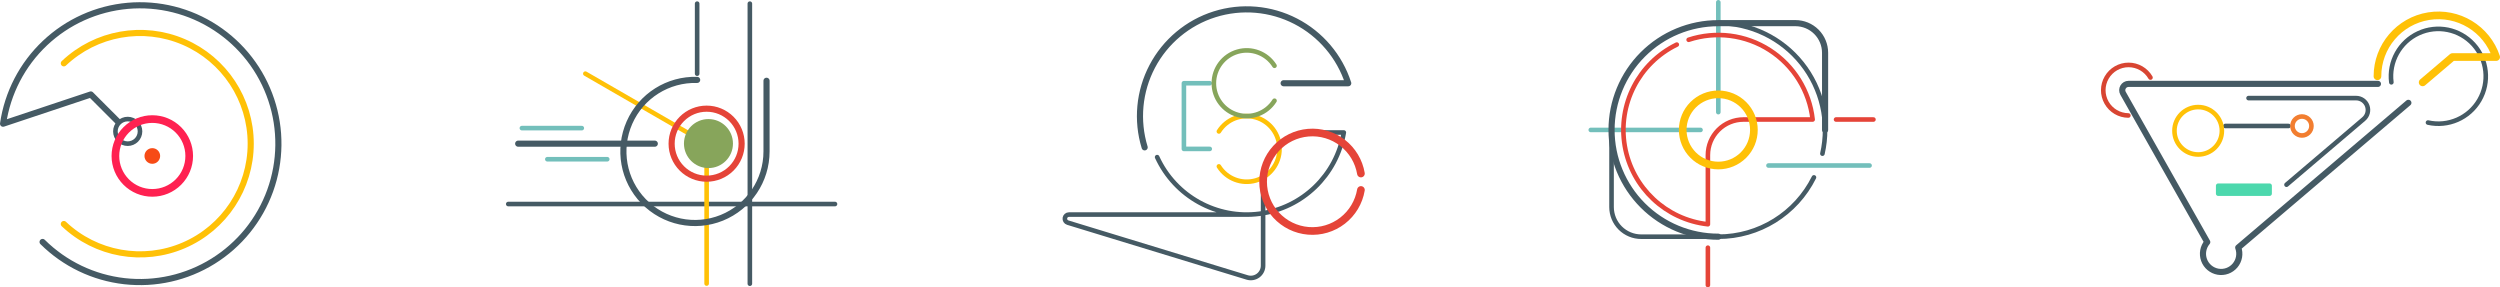 <svg xmlns="http://www.w3.org/2000/svg" width="1631.469" height="187.516" viewBox="0 0 1631.469 187.516">
  <g id="thin" stroke-width="3" stroke-linecap="round" stroke-linejoin="round">
    <path fill="none" stroke="#455A64" d="M1467.374 64.02h70.178c3.243 0 6.142 2.024 7.26 5.066 1.12 3.044.224 6.463-2.247 8.563-16.808 14.296-33.616 28.59-50.424 42.89"/>
    <path fill="none" stroke="#D84532" d="M1403.366 50.613c-2.94-5.095-8.372-8.238-14.257-8.25-5.883-.013-11.328 3.107-14.29 8.19-2.964 5.082-3 11.356-.09 16.47 2.907 5.115 8.32 8.294 14.202 8.344"/>
    <path fill="none" stroke="#455A64" d="M1584.474 79.98c13.175 2.958 26.747-2.97 33.53-14.643 6.784-11.674 5.217-26.398-3.875-36.382-9.09-9.982-23.606-12.918-35.86-7.253-12.258 5.665-19.425 18.623-17.71 32.016M1452.216 82.216h41.257"/>
    <circle fill="#F74B16" stroke="#F74B16" cx="99.394" cy="101.785" r="3.612"/>
    <path fill="none" stroke="#73BFBB" d="M789.466 54.32h-16.862V97.18h16.862"/>
    <path fill="none" stroke="#455A64" d="M454.95 48.088V2.378"/>
    <circle fill="none" stroke="#455A64" cx="83.338" cy="85.73" r="8.028"/>
    <path fill="none" stroke="#73BFBB" d="M357.187 103.91h39.09M1121.35 73.18V1.5M1038.125 84.793h71.612M1154.088 108.018h65.968"/>
    <path fill="none" stroke="#E54438" d="M1222.572 77.99h-24.386M1114.546 186.016V161.63"/>
    <path fill="none" stroke="#73BFBB" d="M340.582 83.604h39.09"/>
    <path fill="#4CD8AD" stroke="#4CD8AD" d="M1447.58 121.21h33.52v5.158h-33.52z"/>
    <circle fill="none" stroke="#F27E30" cx="1502.231" cy="82.216" r="6.188"/>
    <path fill="none" stroke="#FFC107" d="M795.43 108.58c5.082 8.085 14.9 11.833 24.076 9.19 9.177-2.645 15.496-11.042 15.496-20.592 0-9.55-6.32-17.947-15.496-20.59-9.176-2.645-18.994 1.102-24.076 9.187"/>
    <path fill="none" stroke="#87A55B" d="M831.717 42.918c-5.082-8.085-14.9-11.832-24.076-9.188s-15.495 11.04-15.495 20.59 6.32 17.947 15.496 20.592c9.177 2.644 18.995-1.103 24.077-9.188"/>
    <path fill="none" stroke="#E54438" d="M1094.253 29.1c-24.802 12.067-38.635 39.08-33.93 66.256 4.702 27.176 26.81 47.967 54.223 50.996v-45.136c0-6.16 2.446-12.067 6.803-16.423 4.354-4.355 10.262-6.803 16.42-6.803h45.138c-2.05-18.555-12.36-35.194-28.062-45.29s-35.12-12.573-52.852-6.74"/>
    <path fill="none" stroke="#455A64" d="M331.68 133.15H544.9M489.346 185.138V2.378"/>
    <circle fill="none" stroke="#FFC107" cx="1434.498" cy="85.352" r="15.472"/>
    <path fill="none" stroke="#FFC107" d="M381.997 48.067l58.034 33.507 21.104 12.184v91.277"/>
    <path fill="none" stroke="#455A64" d="M812.77 140.035H697.578c-1.326 0-2.453.97-2.65 2.283-.195 1.312.6 2.57 1.867 2.957l117.11 35.783c2.436.744 5.08.29 7.128-1.227 2.047-1.514 3.256-3.91 3.256-6.458v-54.767c0-8.525 3.385-16.7 9.413-22.73 6.027-6.027 14.203-9.414 22.73-9.414h20.528c-4.702 27.826-27 49.33-54.978 53.02-27.977 3.69-55.09-11.295-66.847-36.947M1051.673 84.793v50.32c0 5.134 2.04 10.057 5.668 13.686 3.63 3.63 8.555 5.668 13.688 5.668h50.32c26.47 0 50.652-14.997 62.417-38.708M1189.283 100.276c4.71-20.67-.245-42.36-13.466-58.934-13.22-16.573-33.268-26.226-54.468-26.226"/>
  </g>
  <g id="mid" stroke-width="4" stroke-linecap="round" stroke-linejoin="round">
    <path fill="none" stroke="#FFC107" d="M41.66 146.19c20.95 19.862 51.718 25.345 78.242 13.94s43.712-37.5 43.712-66.373c0-28.872-17.188-54.97-43.712-66.374s-57.29-5.92-78.243 13.943"/>
    <path fill="none" stroke="#455A64" d="M427.312 93.758h-89.155"/>
    <path fill="none" stroke="#E54438" d="M438.29 93.758c0 6.068 2.4 11.863 6.69 16.153 4.29 4.292 10.086 6.692 16.154 6.692s11.863-2.4 16.154-6.69 6.69-10.086 6.69-16.154-2.4-11.863-6.69-16.154c-4.29-4.29-10.085-6.69-16.154-6.69-6.068 0-11.863 2.4-16.153 6.69-4.29 4.29-6.69 10.086-6.69 16.154z"/>
    <path fill="none" stroke="#455A64" d="M27.792 157.9c14.44 14.312 33.244 23.317 53.446 25.598 20.203 2.28 40.542-2.31 57.81-13.042 17.265-10.734 30.38-26.942 37.276-46.067 6.896-19.127 7.14-39.977.695-59.26s-19.177-35.793-36.187-46.93C123.823 7.065 103.598 2 83.347 3.805 63.097 5.61 44.087 14.172 29.314 28.14 14.542 42.11 4.932 60.615 2 80.734l57.256-19.085L76.81 79.203"/>
    <circle fill="#87A55B" stroke="#87A55B" cx="462.333" cy="93.692" r="13.993"/>
    <path fill="none" stroke="#455A64" d="M454.95 52.15c-19.012-.582-36.477 10.423-44.158 27.824-7.68 17.402-4.042 37.72 9.2 51.376 13.242 13.654 33.442 17.913 51.07 10.77 17.628-7.145 29.163-24.266 29.163-43.285V52.707M837.68 54.32h42.158c-5.654-17.485-17.992-32.027-34.32-40.456-16.332-8.43-35.333-10.062-52.862-4.542-17.53 5.52-32.165 17.744-40.72 34.01-8.555 16.265-10.334 35.252-4.948 52.824M1191.025 84.793V34.455c0-5.135-2.04-10.06-5.67-13.688s-8.557-5.668-13.69-5.666l-50.34.018c-18.476.006-36.193 7.35-49.255 20.42-13.062 13.067-20.4 30.79-20.396 49.268.003 18.477 7.345 36.195 20.41 49.26 13.066 13.064 30.787 20.403 49.266 20.403M1571.675 67.104l-59.434 50.556-51.608 43.9c1.452 3.983.667 8.44-2.06 11.687-2.728 3.25-6.98 4.795-11.155 4.055-4.177-.742-7.64-3.655-9.082-7.642-1.443-3.988-.65-8.444 2.084-11.684l-54.936-97.08c-1.558-2.75.43-6.16 3.59-6.16h162.733"/>
  </g>
  <g id="thick" fill="none" stroke-width="5" stroke-linecap="round" stroke-linejoin="round">
    <path stroke="#E54438" d="M888.125 113.25c-1.345-7.957-5.615-15.094-11.99-20.04s-14.35-7.31-22.392-6.634c-8.04.675-15.51 4.333-20.97 10.272-5.464 5.94-8.484 13.688-8.484 21.758 0 8.068 3.02 15.817 8.48 21.757s12.932 9.6 20.973 10.273 16.016-1.688 22.39-6.634c6.377-4.946 10.647-12.083 11.992-20.04"/>
    <path stroke="#FF2151" d="M99.394 125.868c6.397 0 12.506-2.53 17.03-7.054 4.522-4.522 7.053-10.633 7.053-17.03s-2.53-12.504-7.053-17.027c-4.523-4.523-10.633-7.054-17.03-7.054-6.396 0-12.505 2.53-17.03 7.053-4.522 4.523-7.053 10.633-7.053 17.03s2.53 12.505 7.054 17.028c4.524 4.524 10.633 7.054 17.03 7.054z"/>
    <path stroke="#FFC107" d="M1144.575 84.793c0-6.17-2.44-12.06-6.803-16.423-4.362-4.362-10.254-6.803-16.423-6.803s-12.062 2.44-16.424 6.803c-4.362 4.36-6.803 10.254-6.803 16.423s2.44 12.06 6.802 16.422 10.255 6.803 16.424 6.803c6.167 0 12.06-2.44 16.42-6.802 4.363-4.362 6.805-10.254 6.805-16.423zM1580.99 53.767l19.44-16.536h28.54c-6.16-18.5-24.83-29.802-44.08-26.682-19.248 3.12-33.392 19.74-33.392 39.24"/>
  </g>
</svg>
